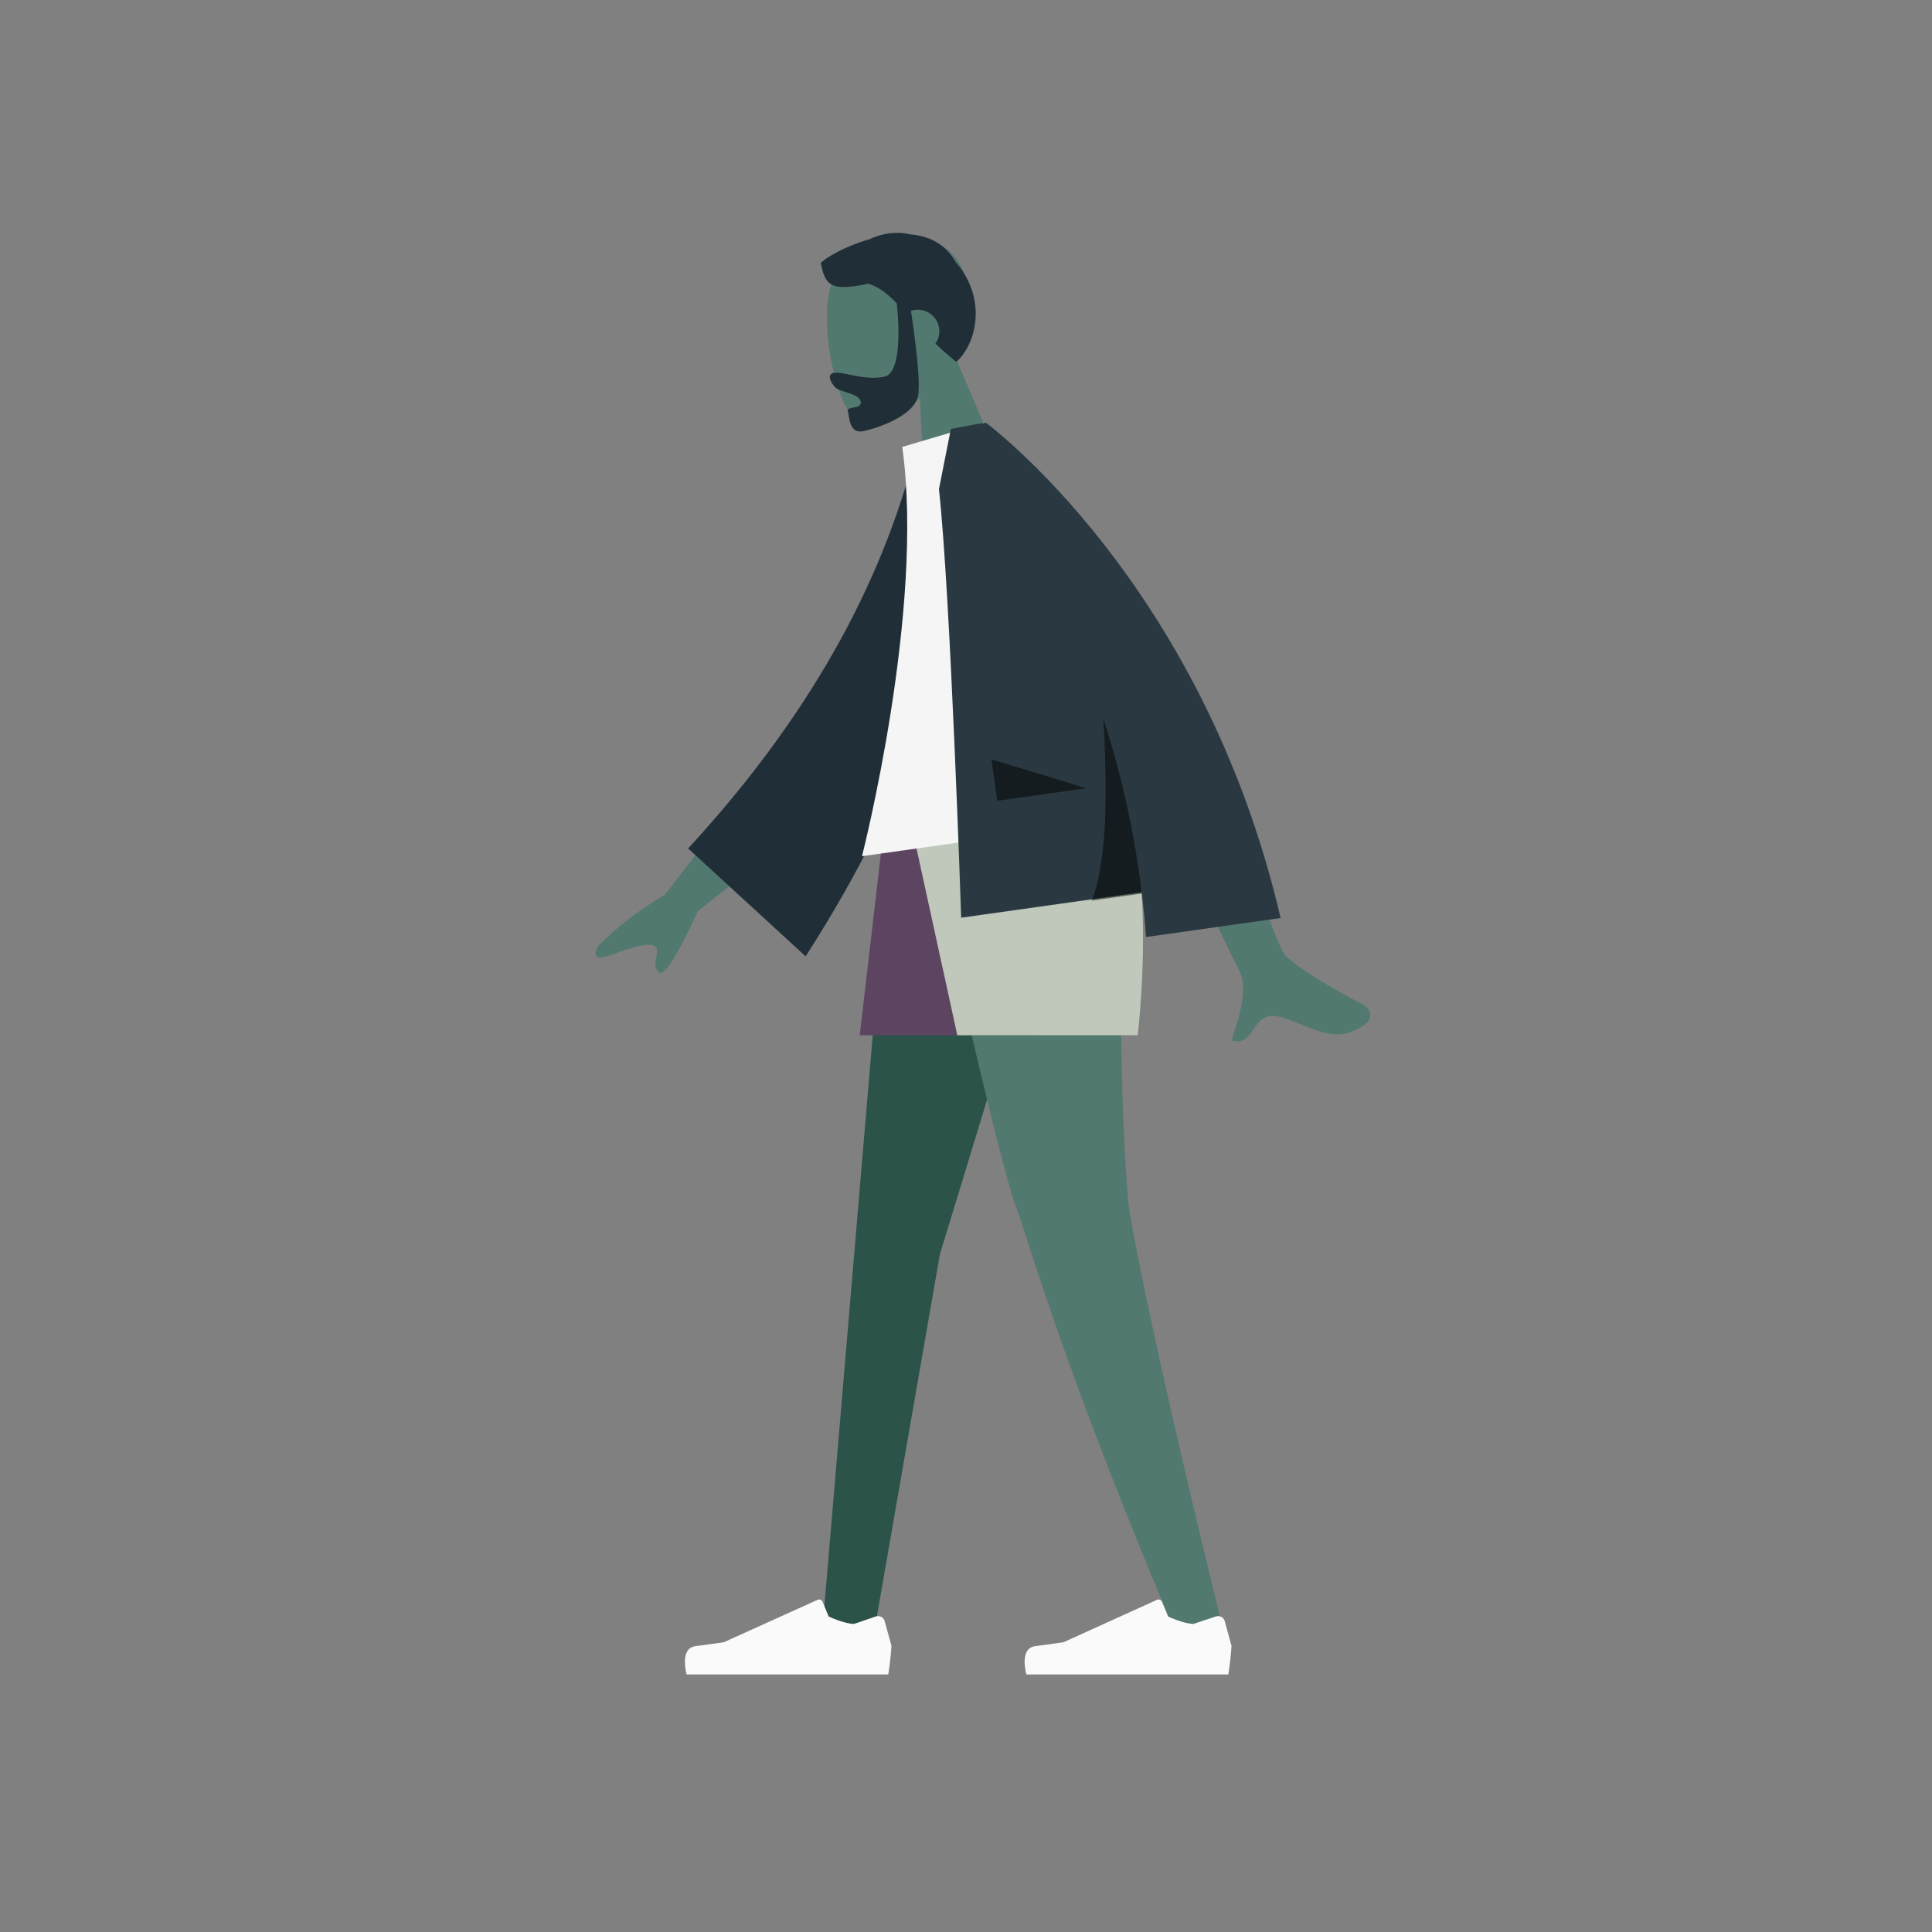 <!--?undefined undefined?--><svg xmlns="http://www.w3.org/2000/svg" id="svgid24" viewBox="0 0 600 600" repair="1" xmlns:xlink="http://www.w3.org/1999/xlink"><rect x="0" y="0" width="600" height="600" fill="#808080" stroke="none"/><g id="MTBteHk5MzUxMDAwMDAwMDAwMHh6czM1MA" transform="translate(60.75 -34.875)"><path id="MTBteHk0OTcxMDAwMDAwMDAwMHh6czU3Nw" fill="rgb(82, 121, 111)" d="M253.1 186l-17.4-40.8c3.9-7 6-14.9 3.8-23-6.2-23.3-38.1-11.7-42.2 1.4s2.5 43.3 11.2 43.8c3.5.2 10.1-3.2 16.4-8.9l1.7 32.6 26.5-5.1z" coriginal="rgb(178,139,103)" colortype="13" awdzp="13" style="fill: rgb(82, 121, 111);"></path></g><path id="MTBteHkyMDEwMDAwMDAwMDAweHpzMTk3" fill="rgb(32, 47, 55)" d="M285.2 122.4c.7-5.7-1.6-21.3-2.3-25.9.3-.1.5-.1.8-.2 3.7-.7 7.2 1.7 7.9 5.3.3 1.8 0 3.6-1.1 5.1 2 1.9 4.1 3.8 6.5 5.7 6.5-5.9 9.5-19.9-.2-31-3.2-5.7-8.3-8.1-14-8.6-4.3-1-8.8-.4-12.8 1.5-7.3 2.1-13.5 5.6-15.1 7.4 1.4 7 3.1 8.9 14.8 6.4 3.2 1 5.9 3.1 8.8 6.1 0 .2 2.6 21.5-3.9 22.8-6.5 1.3-12.9-1.8-15.7-1.2-2.1.4-1.1 2.9.6 4.6 1.5 1.4 7.3 1.8 7.8 4.3.3 1.4-1.1 1.7-2.4 1.9-.9.2-1.8.3-1.6 1 .5 2.4.6 7.2 4.8 6.3 4.3-.9 16.3-4.8 17.1-11.5z" coriginal="rgb(25,24,71)" colortype="21" awdzp="21" style="fill: rgb(32, 47, 55);"></path><path id="MTBteHk5NDEwMDAwMDAwMDAweHpzNjk0" fill="rgb(44, 83, 73)" d="M334.2 251l-42.3 138.5-20.5 117.8h-16.1L277 251h57.2z" coriginal="rgb(153,118,89)" colortype="17" awdzp="17" style="fill: rgb(44, 83, 73);"></path><path id="MTBteHk5NDEwMDAwMDAwMDAweHpzNjk0-2" fill="rgb(82, 121, 111)" d="M349.3 251c-2.9 76 .5 115.2 1.1 122.1.6 6.9 9.4 51.7 30.3 136.4l-17.1-5.9c-32.9-77.7-44.1-118.1-47.9-128.3-3.8-10.2-13.8-51.7-30.1-124.4h63.7z" coriginal="rgb(178,139,103)" colortype="13" awdzp="13" style="fill: rgb(82, 121, 111);"></path><g id="MTBteHk4NzExMDAwMDAwMDAwMHh6czY3Mg" transform="translate(94.36 -223.979)"><path id="MTBteHkxMTgxMDAwMDAwMDAwMHh6czk1MA" fill="rgb(250, 250, 250)" d="M283.2 726c1.2-.4 2.4.2 2.8 1.4v.1l2.1 7.6c-.2 3-.5 5.9-1 8.9h-62.7s-2.4-8.2 2.8-8.8c5.3-.7 8.7-1.2 8.7-1.2l29.1-13.2c.6-.2 1.2 0 1.5.6l1.9 4.6s4.9 2.3 7.9 2.3l6.9-2.3z" coriginal="rgb(228,228,228)" colortype="1" awdzp="1" style="fill: rgb(250, 250, 250);"></path></g><g id="MTBteHk5NzAxMDAwMDAwMDAwMHh6czY0NQ" transform="translate(199.953 -223.979)"><path id="MTBteHkxMTgxMDAwMDAwMDAwMHh6czk1MA-2" fill="rgb(250, 250, 250)" d="M72 726c1.2-.4 2.4.2 2.8 1.4v.1l2.1 7.6c-.2 3-.5 5.9-1 8.9H13.3s-2.4-8.2 2.8-8.8c5.3-.7 8.7-1.2 8.7-1.2L54 720.8c.6-.2 1.2 0 1.5.6l1.9 4.6s4.9 2.3 7.9 2.3L72 726z" coriginal="rgb(228,228,228)" colortype="1" awdzp="1" style="fill: rgb(250, 250, 250);"></path></g><path id="MTBteHk5ODEwMDAwMDAwMDAweHpzOTQ4" fill="rgb(93, 69, 98)" d="M339.8 251l-18 70.5H267l8.2-70.5h64.6z" coriginal="rgb(105,161,172)" colortype="12" awdzp="12" style="fill: rgb(93, 69, 98);"></path><path id="MTBteHk4NTExMDAwMDAwMDAwMHh6czk4MA" fill="rgb(192, 200, 187)" d="M349.9 251c8.9 26.6 3.4 70.5 3.4 70.5h-56L281.9 251h68z" coriginal="rgb(137,197,204)" colortype="6" awdzp="6" style="fill: rgb(192, 200, 187);"></path><path id="MTBteHk4NTgxMDAwMDAwMDAwMHh6czUx" fill="rgb(82, 121, 111)" d="M424.5 317.6c1.1-.9 2.1-4-1.5-5.8-9-4.5-22.2-12.6-24.2-15.6-4.2-6.2-24.4-69-24.4-69l-23.3 3.4s31.3 66.5 33.6 70.5c3.5 6-.6 16.5-2.2 22 3.9 1.1 5.3-1.2 6.9-3.6 1.7-2.5 3.5-5.1 8.8-3.5 6.7 2 12.6 6 18.9 5.1 2.8-.5 5.4-1.7 7.4-3.5zM216.7 283l30.1-23.9-13-16.6-27.2 35.2c-8.6 5.2-15.5 10.6-20.8 16.1-1.1 1.8-2.1 5 3.9 2.8s12.4-4.3 13.9-2.5c1.5 1.9-1.6 5.4 1 7.8.2.2.4.3.7.2 1.9-.3 5.7-6.7 11.4-19.1z" coriginal="rgb(178,139,103)" colortype="13" awdzp="13" style="fill: rgb(82, 121, 111);"></path><path id="MTBteHk3ODcxMDAwMDAwMDAwMHh6czI2NQ" fill="rgb(32, 47, 55)" d="M294.6 138.9l-9.9-.3c-10.8 43.7-34.5 85.3-71 124.9l36.5 33.5c34.6-53.9 53.1-107.1 44.4-158.1z" coriginal="rgb(25,24,71)" colortype="21" awdzp="21" style="fill: rgb(32, 47, 55);"></path><path id="MTBteHk2NTEwMDAwMDAwMDAweHpzMjY4" fill="rgb(245, 245, 245)" d="M353.5 253.8l-85.8 12.1s19.6-76.5 12.5-127.1l25.3-7.5c25 29.8 36.4 69.2 48 122.5z" coriginal="rgb(221,227,233)" colortype="2" awdzp="2" style="fill: rgb(245, 245, 245);"></path><path id="MTBteHkxNjUxMDAwMDAwMDAwMHh6czczNA" fill="rgb(42, 57, 65)" d="M397.7 285.1c-24.2-104.3-91.5-153.8-91.5-153.8l-1.7.2c-3 .5-9.2 1.7-9.2 1.7l-3.7 18.7c3.6 32.8 6.9 133.1 6.9 133.1l56.1-7.9c.5 4.5 1 9.2 1.3 13.9l41.8-5.9z" coriginal="rgb(47,54,118)" colortype="19" awdzp="19" style="fill: rgb(42, 57, 65);"></path><path id="MTBteHk5NDAxMDAwMDAwMDAwMHh6czU3OA" d="M339 279.7l15.6-2.2c-2.2-18.5-6.2-36.7-12-54.5.7 10.4.9 20.9.6 31.3-.5 11.4-1.9 19.9-4.2 25.4z" opacity=".5"></path><path id="MTBteHk1NjEwMDAwMDAwMDAweHpzOTI5" d="M337.4 244.8l-29.5-9 1.8 12.9 27.7-3.9z" opacity=".5"></path></svg>